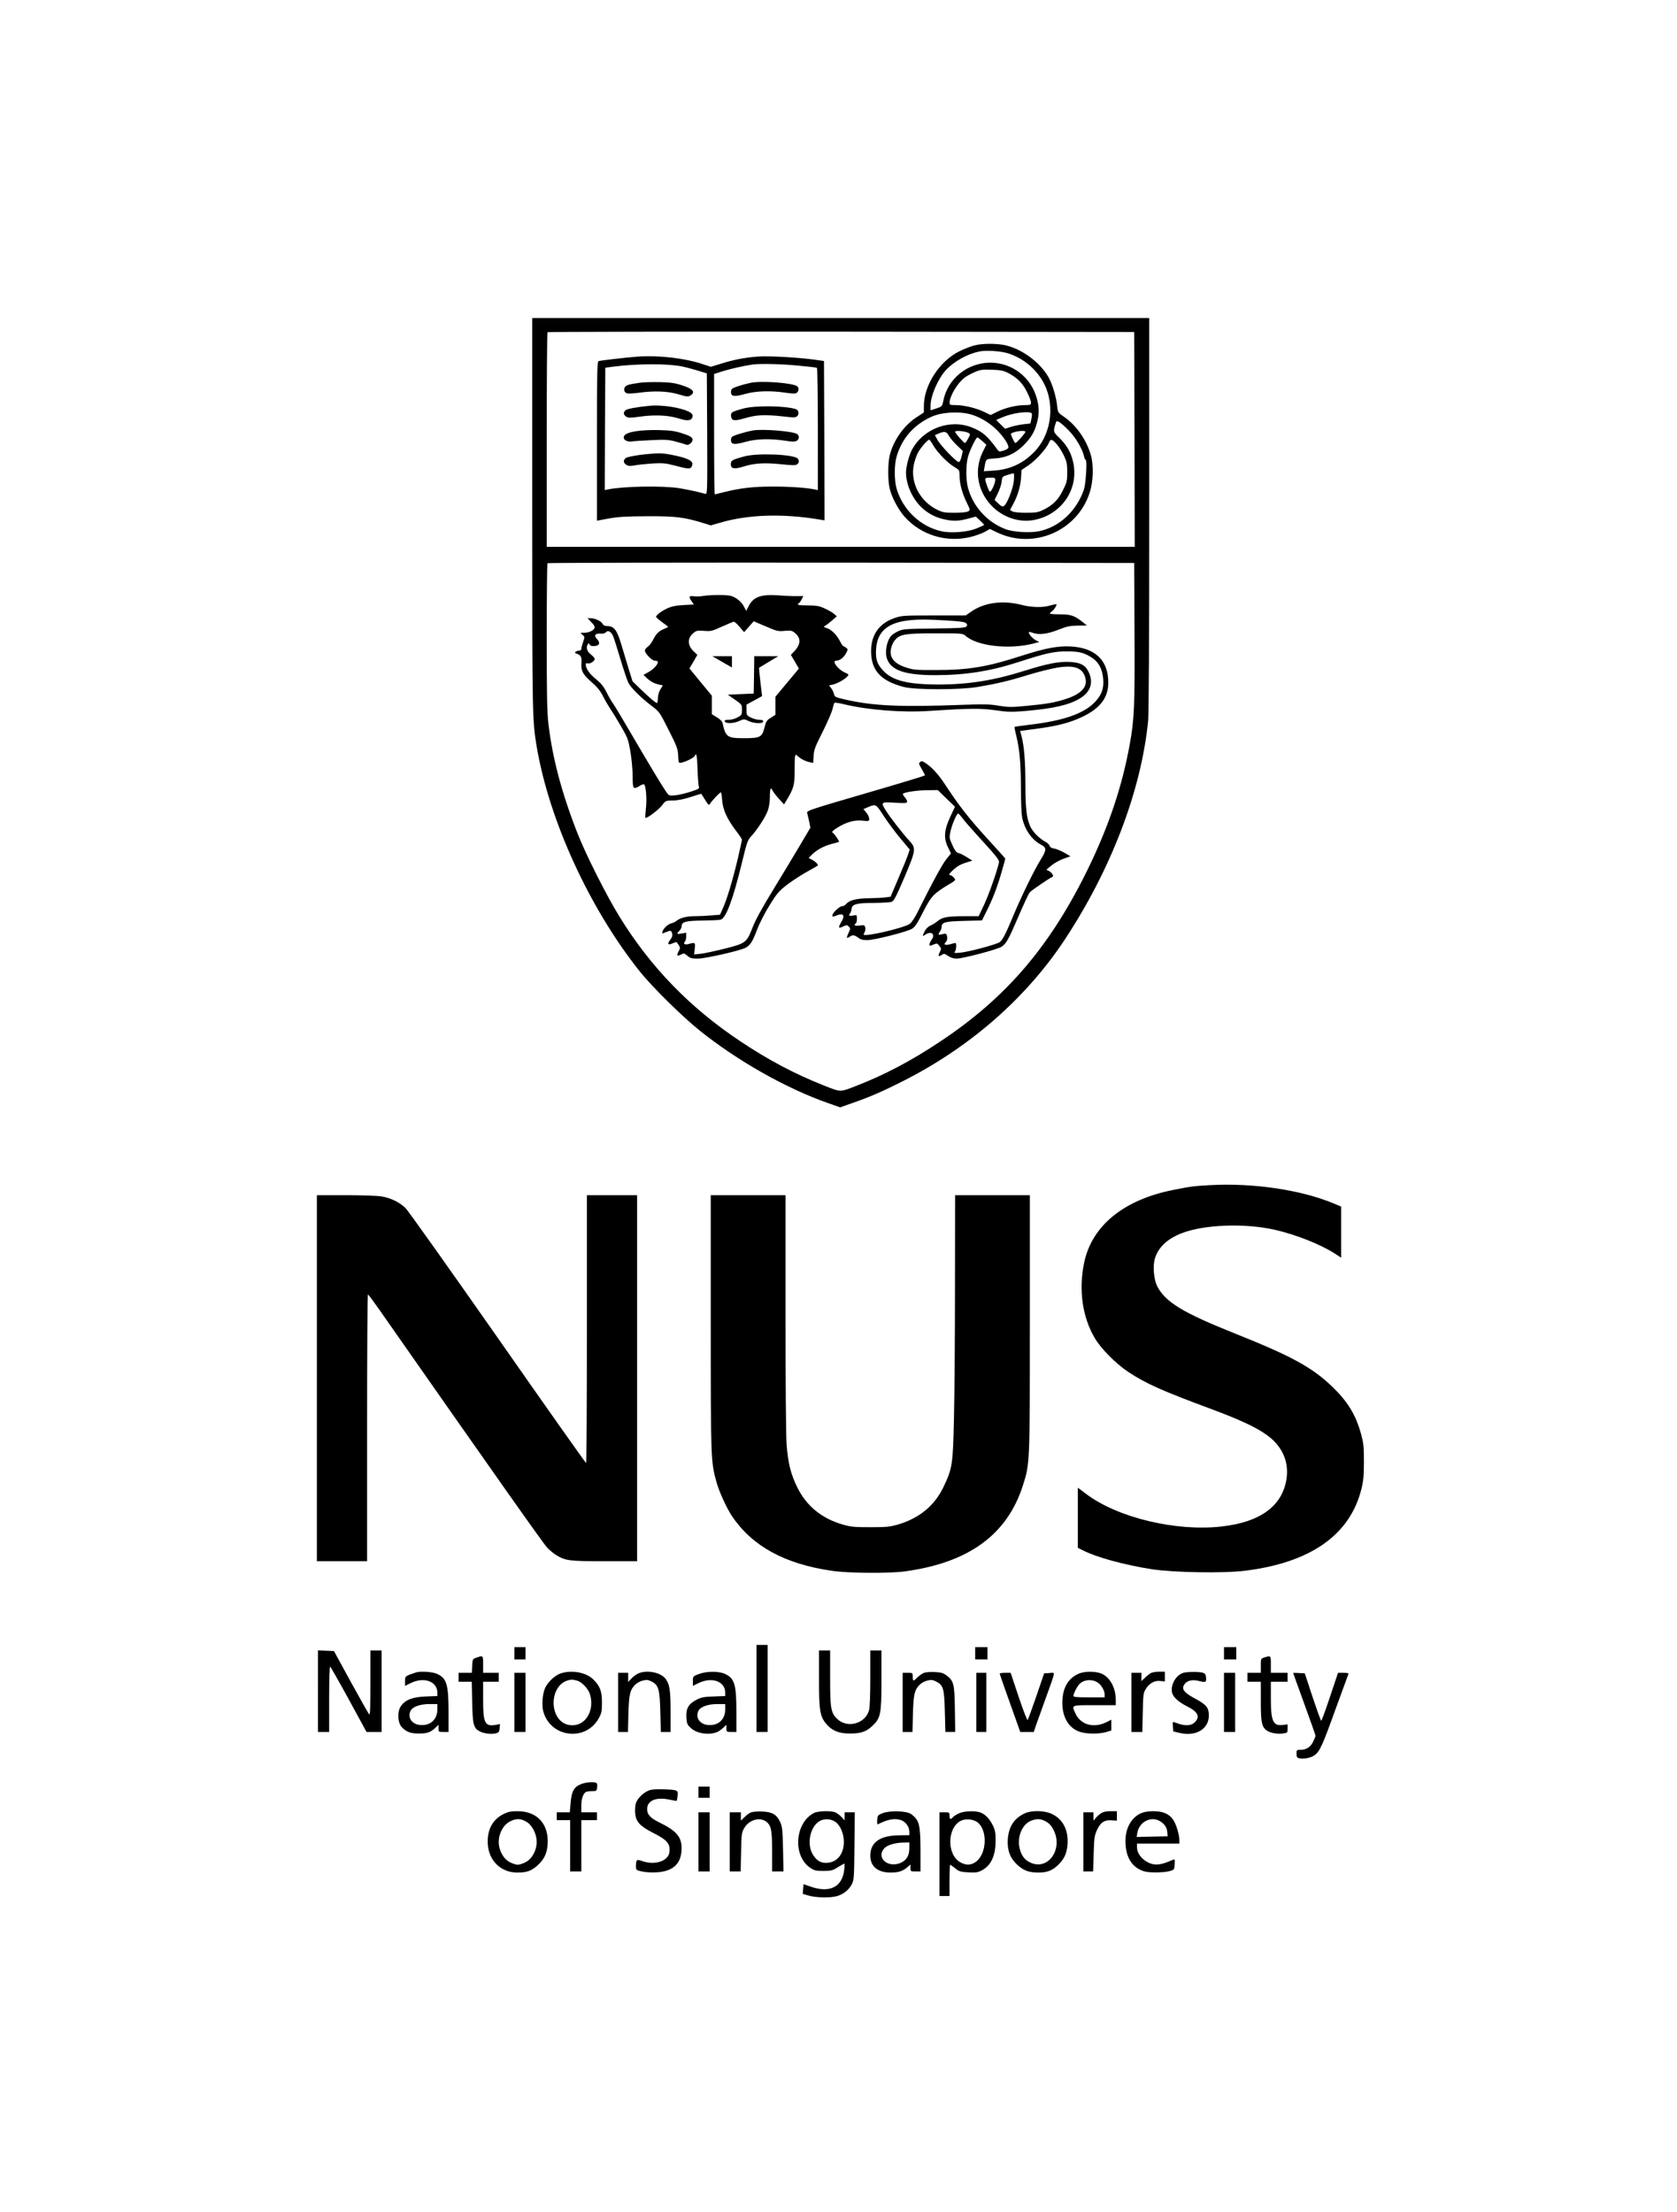 <?xml version="1.0" standalone="no"?>
<!DOCTYPE svg PUBLIC "-//W3C//DTD SVG 20010904//EN"
 "http://www.w3.org/TR/2001/REC-SVG-20010904/DTD/svg10.dtd">
<svg version="1.0" xmlns="http://www.w3.org/2000/svg"
 width="1503pt" height="1982pt" viewBox="0 0 1503 1982"
 preserveAspectRatio="xMidYMid meet">

<g transform="translate(0,1982) scale(0.1,-0.1)"
fill="#000000" stroke="none">
<path d="M4770 15205 c0 -1810 1 -1838 40 -2075 112 -662 473 -1450 924 -2015
113 -141 377 -401 536 -529 340 -273 780 -521 1152 -651 l108 -38 107 38 c154
53 274 105 463 201 599 304 1101 745 1446 1269 414 629 682 1332 744 1954 6
66 10 725 10 1857 l0 1754 -2765 0 -2765 0 0 -1765z m5398 678 l2 -963 -2635
0 -2635 0 0 958 c0 527 3 962 7 965 3 4 1188 6 2632 5 l2626 -3 3 -962z m0
-1733 c3 -667 -2 -778 -44 -1007 -67 -367 -184 -717 -363 -1088 -342 -707
-737 -1172 -1336 -1569 -256 -171 -498 -298 -745 -394 -157 -61 -139 -61 -301
3 -255 101 -490 225 -739 391 -454 301 -809 667 -1086 1117 -118 190 -307 566
-381 757 -140 358 -222 669 -258 976 -12 102 -15 262 -15 780 0 358 3 654 7
657 3 4 1188 6 2632 5 l2626 -3 3 -625z"/>
<path d="M8730 16724 c-30 -8 -89 -31 -130 -51 -179 -88 -320 -304 -320 -493
l0 -56 -64 -42 c-114 -74 -206 -204 -241 -338 -19 -75 -19 -233 0 -308 20 -76
74 -178 126 -239 147 -171 382 -244 604 -187 43 11 98 31 123 45 l44 25 64
-31 c327 -156 719 12 830 356 33 101 37 247 10 340 -40 136 -131 265 -240 340
-53 37 -55 39 -61 94 -8 84 -43 199 -78 261 -73 129 -230 248 -378 284 -80 20
-215 20 -289 0z m314 -73 c120 -42 219 -119 288 -225 129 -200 103 -483 -62
-655 -100 -104 -219 -159 -364 -168 l-89 -6 7 39 c13 74 10 71 94 76 102 6
190 48 265 127 62 65 91 115 112 198 20 76 19 134 -3 215 -53 189 -221 318
-417 318 -203 0 -381 -143 -420 -339 -11 -54 -12 -54 -63 -71 l-52 -17 0 42
c0 88 67 242 138 319 73 78 189 143 297 166 63 14 203 4 269 -19z m-9 -173
c81 -42 131 -92 169 -170 20 -39 36 -81 36 -94 0 -22 -4 -24 -52 -24 -77 0
-181 -25 -249 -59 l-60 -30 -63 30 c-73 34 -178 59 -253 59 -48 0 -53 2 -52
23 1 58 70 174 133 222 19 15 62 38 93 51 51 22 70 24 153 21 79 -3 104 -8
145 -29z m-340 -370 c81 -21 169 -73 236 -138 65 -64 115 -141 106 -164 -3 -7
-22 -17 -43 -24 -36 -11 -40 -10 -54 8 -91 125 -134 162 -231 200 -199 79
-439 -13 -538 -205 -26 -52 -51 -148 -51 -200 0 -103 53 -225 131 -304 63 -62
131 -98 221 -117 77 -16 124 -14 218 12 l56 15 37 -35 c20 -19 37 -37 37 -39
0 -3 -30 -17 -67 -32 -81 -33 -226 -45 -313 -26 -188 40 -348 191 -404 381
-22 73 -22 218 0 290 48 162 153 282 309 354 91 42 242 52 350 24z m552 8 c3
-3 2 -25 -3 -48 l-9 -43 -63 -7 c-35 -4 -86 -14 -114 -24 l-50 -16 -40 39 -40
40 54 23 c88 39 241 60 265 36z m329 -151 c62 -61 124 -166 139 -232 3 -18 10
-33 15 -33 15 0 2 -212 -15 -265 -65 -193 -220 -338 -402 -375 -82 -18 -234
-8 -303 19 -164 63 -291 204 -335 372 -19 71 -19 200 0 274 16 59 72 175 85
175 4 0 23 -15 43 -32 l37 -33 -30 -60 c-82 -163 -52 -351 76 -486 100 -104
246 -154 379 -129 256 48 414 289 349 535 -20 79 -56 138 -120 202 -56 54 -57
56 -29 141 7 20 41 -2 111 -73z m-897 -24 c19 -11 19 -11 -2 -51 -12 -22 -25
-40 -28 -40 -11 0 -89 89 -89 101 0 14 88 6 119 -10z m511 9 c0 -12 -79 -100
-90 -100 -8 0 -45 79 -39 84 24 21 129 34 129 16z m-686 -35 c11 -19 43 -58
72 -85 l53 -51 -11 -49 c-7 -32 -17 -50 -26 -50 -21 0 -163 148 -190 198 l-23
43 33 14 c53 23 71 19 92 -20z m-139 -87 c38 -65 129 -158 189 -193 45 -27 46
-28 46 -79 0 -69 23 -156 64 -239 33 -68 33 -68 12 -80 -13 -7 -61 -12 -121
-12 -89 0 -106 3 -157 28 -154 76 -241 244 -208 403 7 33 23 79 35 104 22 43
88 120 103 120 4 0 21 -23 37 -52z m1103 15 c19 -21 49 -67 66 -103 27 -57 31
-76 31 -151 0 -78 -3 -91 -38 -161 -42 -87 -92 -136 -177 -177 -48 -23 -68
-26 -155 -26 -61 0 -108 5 -121 12 l-22 13 34 63 c38 73 62 157 66 238 l3 57
65 44 c65 44 159 149 181 201 15 36 25 34 67 -10z m-381 -329 c-7 -72 -61
-210 -89 -228 -14 -8 -24 -4 -51 22 l-33 32 29 60 c16 32 32 79 34 104 5 44 7
46 52 60 25 8 50 14 55 15 5 1 6 -28 3 -65z m-167 4 c-1 -32 -38 -111 -49
-104 -10 7 -41 91 -41 113 0 9 14 13 45 13 40 0 45 -2 45 -22z"/>
<path d="M5710 16624 c-93 -7 -330 -34 -345 -40 -13 -5 -15 -99 -15 -718 l0
-712 108 20 c85 15 156 19 347 20 253 1 331 -9 504 -63 l61 -19 80 23 c254 75
565 85 898 29 l42 -7 -2 714 -3 714 -85 12 c-143 20 -410 35 -505 28 -118 -9
-220 -28 -333 -64 l-91 -28 -70 23 c-163 55 -397 82 -591 68z m409 -89 c41 -9
106 -27 145 -39 l71 -22 3 -543 c2 -514 1 -542 -15 -537 -62 18 -151 37 -233
51 -150 24 -503 18 -643 -11 l-27 -6 2 549 3 548 60 8 c227 30 503 30 634 2z
m1031 9 c90 -8 168 -17 172 -20 4 -3 8 -251 8 -550 l0 -546 -27 6 c-75 16
-225 26 -378 26 -175 0 -292 -14 -437 -50 -42 -11 -79 -20 -82 -20 -3 0 -6
243 -6 540 l0 539 79 25 c68 21 173 45 261 59 61 10 260 6 410 -9z"/>
<path d="M5740 16391 c-106 -15 -130 -22 -140 -41 -13 -23 -4 -47 20 -55 11
-3 56 -1 102 5 141 20 261 15 358 -13 76 -23 87 -24 108 -11 47 30 24 59 -72
90 -66 22 -104 27 -201 30 -66 1 -145 -1 -175 -5z"/>
<path d="M5825 16184 c-124 -12 -207 -28 -220 -41 -21 -21 -18 -40 8 -57 19
-12 37 -11 127 1 130 18 253 12 344 -17 76 -24 111 -21 122 12 10 31 -20 52
-114 77 -79 21 -195 32 -267 25z"/>
<path d="M5701 15956 c-79 -13 -111 -30 -111 -57 0 -23 35 -40 69 -35 20 3
101 8 181 12 128 6 154 4 220 -14 41 -11 82 -23 91 -27 25 -9 63 27 55 53 -6
16 -27 28 -89 48 -67 22 -104 27 -207 30 -73 2 -160 -2 -209 -10z"/>
<path d="M5825 15753 c-110 -9 -207 -27 -220 -40 -21 -21 -18 -40 8 -58 19
-12 33 -13 78 -5 30 6 101 13 159 17 90 5 117 2 190 -17 130 -34 146 -36 159
-11 20 36 -2 58 -77 81 -37 11 -96 24 -132 30 -64 10 -84 10 -165 3z"/>
<path d="M6725 16389 c-80 -17 -155 -43 -166 -55 -6 -7 -9 -23 -7 -36 4 -32
35 -34 131 -7 93 26 228 30 356 10 40 -6 82 -9 92 -6 25 8 35 44 16 62 -31 31
-324 54 -422 32z"/>
<path d="M6661 16159 c-100 -27 -113 -35 -109 -66 5 -45 26 -49 129 -19 106
30 175 32 341 14 96 -11 110 -10 124 4 19 19 11 54 -14 62 -99 31 -364 34
-471 5z"/>
<path d="M6750 15963 c-65 -11 -180 -46 -190 -58 -7 -8 -10 -24 -8 -37 4 -32
35 -34 131 -7 95 27 222 30 353 10 61 -10 87 -10 103 -2 24 14 28 43 6 61 -31
25 -305 48 -395 33z"/>
<path d="M6670 15730 c-110 -30 -120 -36 -120 -70 0 -41 31 -47 116 -20 96 30
185 35 335 20 104 -11 131 -11 144 0 17 14 19 29 6 49 -25 39 -362 54 -481 21z"/>
<path d="M6305 14480 c-27 -5 -67 -6 -87 -3 -44 6 -48 -5 -18 -47 l19 -27 -93
-5 c-71 -4 -105 -11 -147 -30 -52 -25 -100 -61 -99 -76 1 -6 49 -46 95 -77 18
-12 17 -14 -20 -29 -52 -22 -72 -42 -101 -98 -13 -26 -35 -55 -49 -64 -14 -9
-25 -24 -25 -34 0 -25 63 -90 87 -90 11 0 22 -3 26 -6 14 -15 -27 -66 -75 -93
l-51 -29 29 -27 c35 -33 68 -50 112 -60 l33 -7 -22 -35 c-13 -20 -22 -53 -23
-79 0 -24 -4 -44 -8 -44 -11 0 -68 49 -146 124 l-73 71 -39 125 c-21 69 -48
159 -60 200 -40 135 -66 170 -129 170 -20 0 -34 7 -41 21 -13 24 -67 49 -107
49 l-27 0 32 -33 c18 -18 32 -39 32 -46 0 -25 -44 -50 -89 -51 -43 0 -43 0
-21 -18 22 -18 22 -19 6 -65 -9 -26 -16 -54 -16 -62 0 -8 -8 -15 -17 -15 -10
0 -25 -4 -33 -10 -11 -7 -9 -11 12 -19 36 -14 43 -28 39 -87 -4 -68 13 -98 95
-170 46 -40 75 -76 96 -118 17 -34 47 -86 67 -116 20 -30 65 -103 99 -162 58
-100 63 -114 82 -223 11 -66 20 -163 20 -221 0 -117 5 -122 67 -84 20 12 35
15 38 9 16 -25 23 -138 14 -212 -5 -44 -7 -82 -4 -85 10 -10 119 72 150 113
29 40 31 41 95 42 43 0 97 11 160 31 52 17 95 30 95 29 1 -1 16 -26 35 -55 29
-47 34 -51 43 -35 12 22 88 103 98 103 3 0 9 -31 11 -69 6 -85 43 -167 121
-271 32 -41 57 -79 57 -84 0 -4 -16 -76 -35 -160 -46 -196 -99 -372 -134 -450
l-28 -63 -78 -6 c-43 -4 -111 -7 -152 -7 -72 0 -130 -16 -163 -44 -8 -7 -28
-16 -43 -20 -31 -7 -72 -46 -80 -75 -4 -18 -2 -18 29 -5 45 19 51 18 58 -12 5
-17 0 -33 -14 -51 -32 -41 -27 -55 16 -37 20 8 37 14 38 12 34 -46 35 -51 20
-79 -22 -43 -18 -51 16 -34 30 15 32 15 61 -10 25 -21 41 -25 92 -25 69 0 385
72 431 98 42 25 62 56 101 161 19 51 68 148 109 214 65 106 85 130 151 182 42
33 118 83 168 112 51 29 99 56 107 61 13 8 13 11 1 26 -8 10 -28 24 -44 32
l-29 16 23 24 c42 44 107 81 177 100 37 9 69 19 71 20 6 5 -40 74 -56 82 -12
7 -2 17 43 46 80 50 153 70 226 62 56 -6 58 -5 58 18 0 14 -12 38 -26 55 l-26
31 34 14 c80 34 77 35 149 -77 37 -56 104 -146 149 -200 l83 -99 -12 -39 c-7
-22 -45 -117 -86 -212 l-73 -172 -44 -6 c-24 -4 -92 -7 -153 -8 -114 -2 -174
-18 -204 -54 -7 -10 -22 -17 -33 -17 -24 0 -88 -61 -88 -83 0 -14 4 -14 36 -1
63 26 81 2 44 -58 -30 -50 -26 -61 15 -41 33 16 36 16 52 0 16 -16 16 -19 0
-52 -23 -48 -21 -59 5 -41 30 21 43 20 79 -6 24 -18 43 -23 87 -22 65 2 347
73 395 101 23 13 44 42 75 102 80 158 101 189 160 233 32 24 79 54 105 68 26
14 47 30 47 36 0 15 -33 44 -51 44 -8 1 8 21 34 45 34 31 67 50 110 64 l62 19
-50 31 c-28 18 -61 35 -75 37 -19 5 -32 21 -54 71 -28 61 -29 68 -18 120 12
60 56 163 69 163 4 0 23 -20 41 -44 17 -24 99 -117 182 -207 128 -141 148
-168 143 -189 -18 -80 -92 -290 -133 -377 l-49 -103 -133 0 c-146 0 -193 -9
-235 -44 -15 -13 -44 -31 -64 -40 -22 -10 -42 -30 -52 -52 -22 -45 -21 -48 5
-30 53 37 94 6 58 -44 -11 -15 -20 -35 -20 -44 0 -13 4 -13 34 -1 33 14 36 14
54 -10 19 -24 19 -28 5 -56 -18 -37 -12 -46 17 -26 20 14 25 13 57 -9 24 -16
50 -24 77 -24 58 1 374 84 405 108 42 30 62 68 150 273 46 107 91 203 100 213
14 17 182 131 203 138 16 6 -3 38 -29 52 l-25 13 46 38 c25 21 74 48 108 60
l62 22 -55 32 c-30 17 -70 34 -91 37 -24 4 -38 13 -41 25 -3 10 -20 27 -38 36
-57 31 -116 92 -137 141 -32 75 -42 160 -42 377 0 201 -11 336 -34 426 l-13
49 31 4 c17 2 83 12 147 20 164 23 270 51 376 101 163 77 236 172 236 309 0
198 -116 310 -333 323 -115 7 -231 -15 -437 -81 -310 -101 -478 -130 -773
-130 -176 -1 -202 1 -267 22 -82 25 -129 65 -139 117 -8 42 11 102 43 136 43
46 94 54 360 54 232 0 242 -1 265 -21 103 -94 393 -127 613 -70 l50 13 -32 16
c-32 17 -70 63 -61 73 3 2 17 0 32 -6 55 -21 132 -12 229 26 78 31 105 37 175
38 l83 1 -28 23 c-78 64 -113 77 -210 77 -51 0 -93 3 -93 7 0 4 8 13 18 20 20
14 46 57 40 63 -2 3 -26 -2 -53 -10 -67 -21 -168 -19 -260 5 -169 43 -334 21
-451 -61 l-49 -34 -285 0 c-269 0 -289 -1 -352 -23 -138 -47 -211 -150 -211
-297 0 -173 88 -269 298 -322 102 -25 494 -25 650 0 178 30 289 56 459 109 89
27 205 56 259 65 159 27 235 -2 256 -99 18 -76 -45 -140 -178 -182 -101 -32
-167 -44 -349 -61 -138 -13 -163 -13 -250 1 -81 14 -134 15 -327 8 -555 -21
-799 -10 -1052 48 -86 20 -93 23 -98 49 -4 15 -15 39 -26 53 l-19 24 32 7 c39
8 106 45 131 72 17 19 16 20 -24 38 -62 29 -117 105 -74 105 31 0 63 24 85 62
21 38 21 40 4 53 -11 8 -22 15 -26 15 -4 0 -17 19 -29 43 -29 57 -75 104 -117
118 -33 11 -34 12 -15 23 11 6 39 27 61 47 l42 36 -23 21 c-12 11 -49 33 -82
48 -51 24 -73 28 -152 29 -87 0 -107 5 -83 20 6 3 17 19 25 35 l15 29 -52 -1
c-29 -1 -105 2 -169 7 -161 11 -227 -13 -270 -98 l-21 -41 -19 36 c-23 46 -70
84 -117 98 -42 11 -171 11 -247 0z m2179 -220 c118 -7 163 -13 174 -24 12 -12
13 -18 3 -30 -10 -12 -61 -15 -289 -18 -256 -3 -280 -5 -322 -24 -25 -12 -53
-30 -63 -42 -41 -46 -59 -149 -36 -209 38 -101 165 -143 430 -143 269 0 491
35 740 115 252 82 327 99 444 98 110 0 157 -13 229 -62 54 -37 86 -99 93 -181
8 -86 -11 -141 -68 -205 -100 -109 -282 -173 -596 -210 -69 -8 -128 -17 -130
-19 -2 -2 5 -39 16 -82 29 -117 41 -250 41 -472 0 -110 5 -223 10 -252 21
-112 87 -207 173 -251 49 -26 48 -47 -10 -139 -55 -89 -171 -326 -243 -500
-70 -167 -96 -217 -123 -234 -33 -21 -283 -88 -352 -93 -50 -5 -58 -3 -47 8
13 14 17 79 5 79 -5 0 -25 -5 -46 -11 -44 -12 -64 -4 -42 17 16 16 19 42 9 67
-4 12 -12 13 -37 6 -38 -11 -43 -6 -23 23 9 12 16 33 16 45 0 39 34 47 203 51
l158 4 39 79 c56 111 97 215 136 352 19 65 34 120 34 123 0 2 -71 81 -158 176
-168 184 -254 294 -375 478 -68 105 -128 169 -194 210 -17 11 -24 11 -37 1
-13 -11 -11 -18 15 -62 16 -27 29 -53 29 -57 0 -4 -239 -76 -531 -161 -498
-145 -530 -156 -525 -175 3 -12 11 -46 18 -77 l11 -56 -88 -149 c-48 -82 -157
-262 -241 -400 -103 -168 -165 -281 -189 -345 -53 -136 -60 -142 -250 -190
-88 -22 -186 -43 -217 -46 l-57 -6 6 52 c6 56 4 58 -54 42 -35 -10 -54 2 -34
22 6 6 11 26 11 45 l0 34 -40 -7 c-45 -8 -49 -4 -20 25 11 11 20 31 20 44 0
36 42 46 194 47 72 1 142 4 155 8 48 13 110 180 190 508 43 179 52 205 80 235
54 57 132 177 152 233 12 33 19 81 19 123 0 76 8 95 24 58 6 -13 32 -46 57
-74 l46 -50 31 51 c55 92 65 131 64 252 0 61 1 118 4 128 6 18 7 18 27 -1 28
-25 64 -43 103 -52 l32 -7 4 63 c3 55 14 84 81 216 42 84 82 176 88 203 7 28
14 53 18 57 3 4 42 -2 86 -13 217 -52 524 -76 771 -59 358 23 452 24 587 5
112 -16 144 -16 269 -6 251 22 388 53 488 113 97 59 124 147 73 244 -28 55
-71 77 -162 82 -99 6 -205 -15 -406 -78 -276 -87 -499 -123 -765 -124 -283 0
-422 34 -506 126 -54 58 -68 102 -62 193 10 150 98 231 278 254 90 12 169 12
354 1z m-1856 -57 l41 -48 43 49 43 49 108 -46 c100 -43 111 -46 170 -40 57 5
65 3 94 -21 53 -44 50 -102 -9 -163 l-30 -31 36 -61 36 -62 -105 -126 -105
-126 0 -81 0 -81 -42 -27 c-37 -23 -43 -33 -57 -90 -21 -83 -39 -93 -181 -93
-152 0 -167 10 -194 135 -3 16 -22 35 -51 52 l-45 28 0 83 0 83 -101 122 -100
122 36 61 35 61 -30 28 c-59 55 -62 120 -7 166 29 24 37 26 97 21 61 -5 71 -3
160 38 52 23 100 43 106 44 7 1 30 -20 52 -46z m-1134 -81 c9 -21 38 -113 66
-207 28 -93 60 -189 71 -212 22 -45 111 -134 214 -212 63 -47 68 -54 147 -211
75 -148 83 -169 86 -231 4 -68 4 -69 31 -63 42 10 112 45 118 60 14 37 21 2
25 -123 2 -76 8 -146 12 -155 6 -14 -6 -21 -76 -43 -46 -15 -108 -29 -138 -32
-54 -4 -55 -4 -81 34 -37 53 -147 236 -312 518 -77 132 -150 254 -162 270 -13
17 -39 62 -58 100 -27 54 -49 81 -95 119 -58 46 -92 95 -92 131 0 12 5 15 16
11 20 -8 64 19 64 39 0 8 -16 26 -35 41 -35 27 -45 62 -26 92 7 11 9 11 14 -2
4 -9 17 -16 31 -16 59 0 72 26 34 67 -28 29 -12 49 35 45 20 -2 38 3 46 11 18
23 47 9 65 -31z m2988 -1457 l77 -74 -41 -87 c-56 -120 -62 -192 -23 -274 l28
-58 -40 -49 c-35 -42 -130 -216 -263 -484 -21 -42 -50 -85 -64 -96 -46 -37
-416 -123 -416 -97 0 3 5 14 11 25 5 11 7 29 3 41 -5 18 -12 20 -50 14 -41 -5
-58 4 -34 19 6 3 10 22 10 42 0 35 0 35 -35 29 -34 -7 -44 1 -26 19 5 6 11 24
13 40 4 43 45 54 205 54 72 1 142 5 155 10 20 7 41 50 112 215 106 250 108
265 45 333 -57 61 -167 203 -208 267 -49 79 -48 80 79 73 97 -5 110 -4 110 11
0 8 -10 26 -22 39 -12 13 -18 26 -15 30 15 15 127 31 217 32 l95 1 77 -75z"/>
<path d="M6415 13922 c17 -10 56 -33 88 -51 l57 -32 0 50 0 51 -87 0 -88 0 30
-18z"/>
<path d="M6758 13773 l-3 -168 -117 -5 -116 -5 64 -44 c63 -44 64 -45 64 -91
0 -43 -2 -48 -39 -68 -22 -13 -56 -22 -80 -22 -32 0 -39 -3 -35 -15 9 -21 79
-19 131 5 41 18 43 18 82 -1 49 -23 131 -26 131 -4 0 11 -11 15 -35 15 -20 0
-54 9 -75 20 -38 19 -40 23 -40 68 l0 48 70 38 c39 20 70 38 70 39 0 1 -7 58
-15 126 -8 69 -13 126 -12 127 1 1 40 25 87 53 l85 51 -107 0 -108 0 -2 -167z"/>
<path d="M10845 9200 c-142 -8 -170 -11 -325 -42 -448 -87 -736 -322 -804
-656 -50 -240 -15 -486 96 -673 56 -95 189 -229 299 -302 160 -106 302 -169
744 -333 327 -121 491 -206 578 -303 82 -91 116 -204 97 -324 -37 -243 -236
-388 -584 -426 -409 -46 -932 80 -1213 293 l-73 55 0 -269 0 -270 48 -24 c123
-62 368 -129 617 -168 189 -29 636 -37 828 -14 592 72 947 321 1049 735 17 69
22 117 22 241 0 138 -3 166 -26 252 -48 172 -120 290 -260 424 -179 172 -365
273 -871 475 -466 186 -625 282 -697 426 -28 56 -39 173 -21 239 27 102 110
182 241 233 203 79 571 92 840 30 186 -43 404 -129 533 -212 l57 -37 0 229 0
229 -72 30 c-293 121 -718 183 -1103 162z"/>
<path d="M2840 7470 l0 -1640 225 0 225 0 0 1195 c0 657 3 1195 8 1195 4 0 47
-58 96 -128 1041 -1488 1476 -2105 1510 -2140 22 -24 59 -54 82 -68 84 -50
118 -54 432 -54 l292 0 0 1640 0 1640 -225 0 -225 0 0 -1200 c0 -660 -3 -1200
-7 -1200 -5 0 -361 505 -793 1123 -432 617 -803 1140 -826 1162 -53 52 -134
91 -215 104 -35 6 -180 11 -321 11 l-258 0 0 -1640z"/>
<path d="M6370 7963 c0 -1229 1 -1240 51 -1423 24 -87 93 -237 140 -307 183
-270 473 -428 896 -489 146 -22 513 -24 653 -5 573 78 917 329 1058 771 62
195 62 191 62 1454 l0 1146 -335 0 -335 0 -1 -807 c0 -445 -4 -977 -9 -1183
-9 -427 -14 -457 -96 -629 -81 -166 -217 -277 -409 -333 -69 -20 -102 -23
-245 -23 -143 0 -176 3 -245 23 -191 55 -326 166 -409 333 -59 119 -83 218
-96 383 -6 76 -10 577 -10 1184 l0 1052 -335 0 -335 0 0 -1147z"/>
<path d="M6780 4690 l0 -390 50 0 50 0 0 390 0 390 -50 0 -50 0 0 -390z"/>
<path d="M4610 5005 l0 -55 50 0 50 0 0 55 0 55 -50 0 -50 0 0 -55z"/>
<path d="M8740 5005 l0 -55 55 0 55 0 0 55 0 55 -55 0 -55 0 0 -55z"/>
<path d="M10970 5005 l0 -55 55 0 55 0 0 55 0 55 -55 0 -55 0 0 -55z"/>
<path d="M2850 4665 l0 -365 50 0 50 0 0 296 c0 176 4 293 9 290 5 -4 81 -137
168 -296 l158 -290 68 0 67 0 0 365 0 365 -50 0 -50 0 0 -292 c0 -215 -3 -289
-11 -281 -6 6 -80 137 -164 290 l-152 278 -72 3 -71 3 0 -366z"/>
<path d="M7340 4778 c0 -287 9 -339 66 -407 52 -60 112 -85 209 -85 99 0 146
15 201 66 77 71 84 105 84 413 l0 265 -50 0 -50 0 0 -247 c0 -150 -4 -264 -11
-288 -34 -123 -198 -166 -288 -76 -55 55 -61 93 -61 370 l0 241 -50 0 -50 0 0
-252z"/>
<path d="M4270 4966 c-34 -12 -35 -14 -38 -74 l-3 -62 -59 0 -60 0 0 -40 0
-40 59 0 59 0 4 -182 c4 -203 12 -234 68 -263 39 -20 107 -28 145 -17 26 7 30
14 33 46 l3 37 -35 -7 c-100 -18 -116 13 -116 226 l0 160 70 0 70 0 0 40 0 40
-70 0 -70 0 0 75 c0 82 0 82 -60 61z"/>
<path d="M11333 4968 c-33 -11 -33 -12 -33 -74 l0 -64 -60 0 -60 0 0 -40 0
-40 60 0 60 0 0 -175 c0 -183 7 -222 46 -257 28 -24 99 -40 150 -32 43 6 44 7
44 44 l0 38 -39 -5 c-91 -12 -111 31 -111 237 l0 150 75 0 75 0 0 40 0 40 -75
0 -75 0 0 75 c0 81 0 81 -57 63z"/>
<path d="M3730 4834 c-99 -33 -100 -33 -100 -78 l0 -43 49 24 c120 60 241 17
241 -86 l0 -29 -102 -4 c-121 -4 -187 -30 -226 -88 -33 -49 -28 -146 8 -186
42 -44 79 -58 155 -58 74 0 102 10 148 52 l27 26 0 -32 c0 -31 1 -32 45 -32
l45 0 0 175 c0 252 -16 306 -104 346 -39 18 -148 25 -186 13z m190 -331 c0
-93 -66 -151 -159 -140 -73 8 -111 70 -80 129 18 34 86 58 167 58 l72 0 0 -47z"/>
<path d="M5023 4824 c-51 -18 -112 -76 -137 -129 -23 -48 -32 -156 -17 -210
63 -235 379 -275 497 -63 26 48 29 62 29 143 0 102 -18 147 -79 207 -65 63
-195 86 -293 52z m149 -64 c45 -13 103 -75 117 -127 39 -140 -38 -273 -159
-273 -221 0 -226 391 -5 409 6 1 26 -4 47 -9z"/>
<path d="M5722 4825 c-19 -8 -47 -29 -63 -46 l-29 -31 0 41 0 41 -45 0 -45 0
0 -265 0 -265 44 0 44 0 4 163 c5 174 14 214 61 261 14 14 43 30 66 36 36 9
48 8 79 -7 64 -31 75 -68 80 -275 l5 -178 43 0 44 0 0 183 c0 189 -8 242 -43
291 -42 59 -167 85 -245 51z"/>
<path d="M6263 4819 c-53 -20 -53 -21 -53 -63 l0 -43 49 24 c120 60 241 17
241 -86 l0 -29 -102 -4 c-85 -2 -112 -7 -153 -28 -73 -37 -98 -78 -93 -159 4
-58 7 -66 40 -96 56 -52 172 -67 243 -32 11 5 32 21 48 35 l27 26 0 -32 c0
-31 1 -32 45 -32 l45 0 0 175 c0 252 -16 306 -104 346 -56 25 -164 24 -233 -2z
m237 -316 c0 -93 -66 -151 -159 -140 -73 8 -111 70 -80 129 18 34 86 58 167
58 l72 0 0 -47z"/>
<path d="M8275 4827 c-16 -8 -41 -26 -55 -40 -33 -35 -40 -34 -40 8 0 35 0 35
-45 35 l-45 0 0 -265 0 -265 44 0 44 0 4 163 c5 174 14 214 61 261 14 14 43
30 66 36 36 9 48 8 79 -7 66 -33 75 -61 80 -269 l5 -184 44 0 44 0 -3 203 c-3
226 -10 255 -75 304 -28 21 -47 27 -106 30 -47 2 -82 -1 -102 -10z"/>
<path d="M9665 4821 c-89 -40 -136 -118 -143 -233 -9 -147 53 -257 163 -289
62 -18 165 -18 228 0 l47 14 0 49 0 48 -41 -21 c-115 -58 -233 -26 -280 76
-36 78 -43 75 171 75 l190 0 0 48 c0 106 -50 199 -124 233 -55 25 -157 25
-211 0z m173 -78 c31 -19 62 -72 62 -105 l0 -28 -140 0 c-105 0 -140 3 -140
13 1 22 37 92 58 110 42 38 110 42 160 10z"/>
<path d="M10315 4828 c-11 -6 -35 -24 -52 -41 l-33 -31 0 37 0 37 -45 0 -45 0
0 -265 0 -265 49 0 49 0 4 173 c3 152 5 176 24 207 31 54 80 83 132 77 l42 -5
0 44 0 44 -52 0 c-29 0 -62 -6 -73 -12z"/>
<path d="M10606 4830 c-66 -20 -115 -104 -102 -175 8 -41 56 -85 132 -124 103
-51 124 -97 68 -148 -30 -27 -82 -30 -144 -8 -23 8 -44 15 -47 15 -2 0 -3 -19
-1 -42 l3 -43 55 -13 c145 -36 263 33 264 152 1 73 -20 100 -125 156 -97 52
-122 84 -95 125 24 36 71 48 135 31 59 -15 65 -11 59 40 -2 20 -10 30 -28 35
-35 10 -139 9 -174 -1z"/>
<path d="M4610 4565 l0 -265 50 0 50 0 0 265 0 265 -50 0 -50 0 0 -265z"/>
<path d="M8750 4565 l0 -265 45 0 45 0 0 265 0 265 -45 0 -45 0 0 -265z"/>
<path d="M8960 4823 c0 -5 41 -124 92 -265 l92 -258 61 0 60 0 23 68 c13 37
52 146 87 242 89 248 85 222 30 218 l-47 -3 -70 -205 c-39 -113 -74 -209 -78
-213 -4 -5 -40 88 -80 207 l-72 216 -49 0 c-27 0 -49 -3 -49 -7z"/>
<path d="M10970 4565 l0 -265 50 0 50 0 0 265 0 265 -50 0 -50 0 0 -265z"/>
<path d="M11590 4828 c0 -2 45 -126 100 -277 55 -151 100 -279 100 -285 0 -5
-9 -29 -21 -53 -24 -49 -61 -73 -114 -73 -33 0 -35 -2 -35 -35 0 -29 4 -36 25
-41 38 -9 104 4 136 27 47 33 72 89 189 414 62 170 114 313 116 317 3 5 -17 8
-45 8 l-49 0 -72 -215 c-39 -118 -75 -215 -79 -215 -3 0 -38 96 -77 213 l-70
212 -52 3 c-29 2 -52 2 -52 0z"/>
<path d="M5217 3836 c-73 -26 -94 -63 -104 -181 l-6 -75 -58 0 -59 0 0 -35 0
-35 60 0 60 0 0 -230 0 -230 50 0 50 0 0 230 0 230 70 0 70 0 0 35 0 35 -70 0
-70 0 0 60 c0 64 18 113 45 124 9 3 34 6 55 6 36 0 38 2 42 35 3 23 -1 36 -10
40 -24 9 -86 5 -125 -9z"/>
<path d="M6260 3760 l0 -50 50 0 50 0 0 50 0 50 -50 0 -50 0 0 -50z"/>
<path d="M5816 3776 c-50 -19 -102 -70 -117 -114 -6 -19 -9 -59 -7 -88 7 -78
42 -117 159 -177 128 -64 157 -98 149 -172 -8 -82 -131 -123 -247 -81 -47 17
-53 12 -53 -49 0 -32 2 -34 53 -45 29 -7 87 -11 128 -8 144 7 219 71 227 193
8 117 -37 175 -193 251 -87 43 -115 73 -115 123 0 76 79 110 198 85 36 -8 66
-13 67 -11 1 1 5 21 8 44 6 52 2 54 -123 59 -67 3 -106 0 -134 -10z"/>
<path d="M4512 3564 c-100 -50 -149 -146 -140 -273 11 -148 119 -250 263 -251
84 0 125 14 179 61 61 54 88 108 94 190 13 182 -92 299 -269 299 -61 0 -85 -5
-127 -26z m203 -67 c53 -29 95 -109 95 -182 0 -77 -42 -153 -100 -182 -24 -13
-56 -23 -70 -23 -14 0 -46 10 -70 23 -58 29 -100 105 -100 182 0 77 42 153
100 183 56 28 94 28 145 -1z"/>
<path d="M6730 3579 c-14 -5 -40 -24 -57 -42 l-33 -31 0 37 0 37 -50 0 -50 0
0 -265 0 -265 49 0 49 0 4 173 c3 161 5 175 27 214 46 80 150 106 207 52 37
-34 44 -79 44 -266 l0 -173 51 0 51 0 -4 198 c-4 172 -7 203 -25 243 -31 69
-72 93 -163 96 -41 2 -86 -2 -100 -8z"/>
<path d="M7295 3574 c-170 -88 -192 -379 -37 -489 40 -27 51 -30 121 -30 70 0
83 3 130 33 29 17 55 32 58 32 3 0 3 -25 -1 -57 -18 -152 -128 -208 -298 -150
l-66 23 -4 -43 -3 -44 55 -16 c66 -19 200 -21 255 -3 56 18 102 54 128 103 21
40 22 53 25 345 l3 302 -45 0 -46 0 0 -36 0 -36 -29 31 c-16 17 -41 35 -55 41
-42 16 -157 12 -191 -6z m194 -81 c43 -31 73 -104 74 -176 1 -113 -64 -190
-160 -190 -54 0 -89 24 -122 82 -50 91 -21 236 59 289 42 28 106 26 149 -5z"/>
<path d="M7910 3572 c-43 -17 -45 -20 -48 -61 -2 -24 0 -41 5 -39 91 46 151
57 208 38 42 -14 75 -60 75 -105 l0 -30 -88 -1 c-174 -1 -262 -62 -262 -182 0
-97 66 -152 183 -152 71 0 112 14 155 53 l22 20 0 -31 c0 -31 1 -32 45 -32
l45 0 0 183 c-1 238 -10 276 -84 331 -38 29 -190 34 -256 8z m240 -313 c0 -69
-27 -112 -85 -135 -112 -42 -212 50 -142 131 26 31 98 53 175 54 l52 1 0 -51z"/>
<path d="M8595 3571 c-22 -10 -46 -25 -54 -34 -20 -25 -31 -21 -31 13 0 29 -2
30 -45 30 l-45 0 0 -375 0 -375 45 0 45 0 0 140 c0 77 3 140 6 140 3 0 23 -14
45 -32 34 -28 48 -32 117 -36 66 -4 85 -1 120 17 82 42 124 129 125 261 1 68
-3 95 -21 135 -28 60 -66 103 -109 121 -46 20 -150 17 -198 -5z m159 -76 c101
-66 93 -293 -13 -362 -42 -28 -80 -29 -130 -3 -126 64 -125 310 0 374 41 20
104 16 143 -9z"/>
<path d="M9185 3571 c-96 -44 -145 -119 -153 -235 -6 -98 22 -169 88 -229 56
-50 103 -67 189 -67 75 0 124 19 174 68 56 54 79 105 85 188 8 127 -43 224
-142 270 -65 31 -180 33 -241 5z m190 -74 c29 -16 48 -37 68 -76 86 -171 -48
-363 -205 -293 -53 23 -82 61 -99 126 -25 99 18 212 94 247 55 24 93 24 142
-4z"/>
<path d="M9869 3572 c-15 -9 -36 -28 -48 -42 l-20 -25 -1 38 0 37 -45 0 -45 0
0 -265 0 -265 44 0 43 0 5 158 c4 143 7 163 30 214 31 68 68 92 134 86 l44 -3
0 42 0 43 -57 0 c-38 0 -67 -6 -84 -18z"/>
<path d="M10224 3571 c-87 -40 -140 -138 -137 -256 2 -143 62 -234 172 -265
48 -13 176 -11 226 4 39 11 40 13 43 60 3 44 1 48 -15 41 -107 -47 -154 -53
-211 -30 -67 29 -112 86 -112 145 l0 30 190 0 190 0 0 28 c0 51 -27 142 -54
183 -37 55 -91 79 -181 79 -47 0 -84 -7 -111 -19z m173 -71 c41 -25 62 -56 65
-100 l3 -35 -139 -3 -139 -3 6 36 c16 99 123 155 204 105z"/>
<path d="M6260 3315 l0 -265 50 0 50 0 0 265 0 265 -50 0 -50 0 0 -265z"/>
</g>
</svg>
